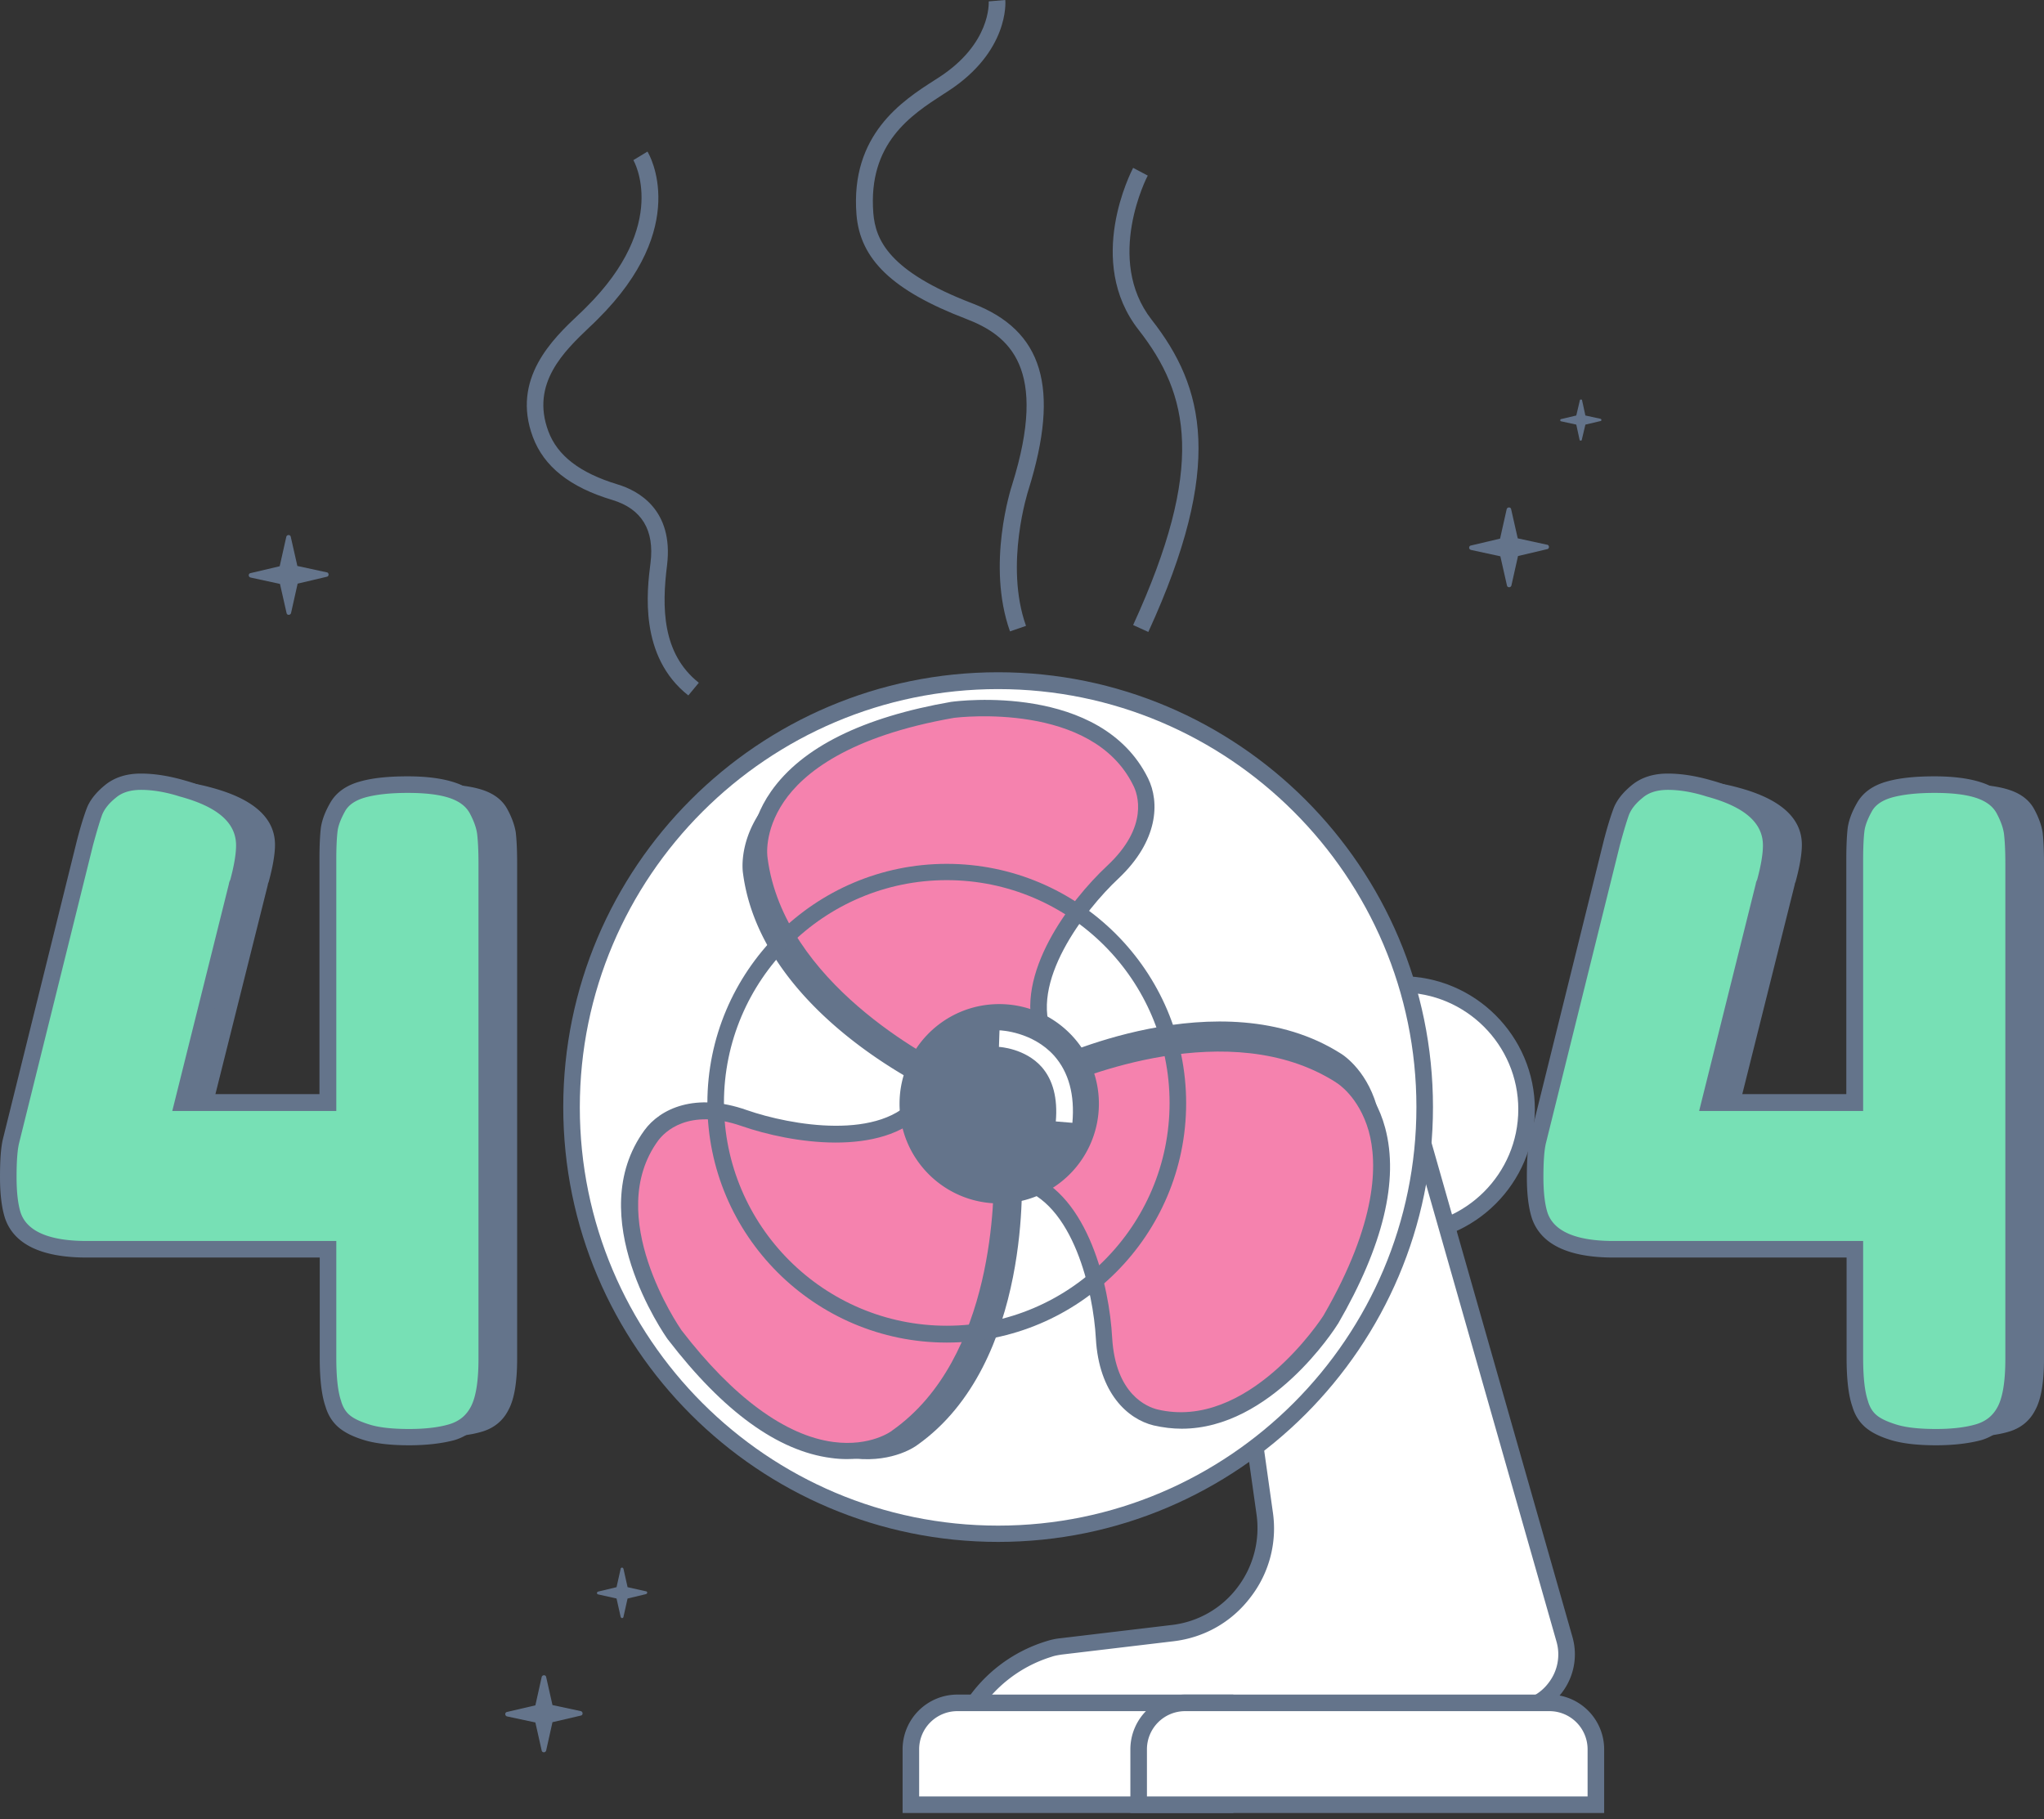 <svg xmlns="http://www.w3.org/2000/svg" fill="none" viewBox="0 0 200 178">
  <rect x="0" y="0" width="200" height="178" fill="#333333" stroke="none"/>
  <path fill="#64748B" d="M36.04 78.941c.459-.81 1.27-1.378 2.404-1.702 1.134-.324 2.62-.486 4.43-.486 1.81 0 3.296.189 4.404.567 1.108.378 1.891 1 2.35 1.837.46.838.73 1.621.838 2.297.081.702.135 1.702.135 3.052v48.44c0 2.269-.27 3.944-.837 4.998-.54 1.081-1.405 1.783-2.54 2.134-1.135.352-2.54.514-4.214.514-1.675 0-3.026-.135-3.999-.433-1-.297-1.729-.648-2.27-1.053-.512-.406-.89-1-1.134-1.729-.351-1-.513-2.486-.513-4.539v-10.617H11.482c-4.08 0-6.484-1.108-7.24-3.323-.298-.919-.433-2.189-.433-3.756 0-1.566.081-2.728.27-3.485l7.24-29.177c.352-1.324.65-2.35.92-3.053.27-.702.783-1.35 1.566-1.999.784-.648 1.783-.945 2.999-.945 1.216 0 2.567.216 3.998.62 4.053 1.109 6.106 2.973 6.106 5.566 0 .919-.216 2.162-.621 3.647a.716.716 0 0 0-.081.27l-5.323 21.262h14.21V84.074c0-1.324.055-2.323.136-2.972.081-.621.351-1.35.81-2.161Z"/>
  <path fill="#77E0B5" d="M33.068 78.941c.459-.81 1.27-1.378 2.404-1.702 1.135-.324 2.62-.486 4.43-.486 1.81 0 3.297.189 4.404.567 1.108.378 1.892 1 2.35 1.837.46.838.73 1.621.838 2.297.081.702.135 1.702.135 3.052v48.44c0 2.269-.27 3.944-.837 4.998-.54 1.081-1.405 1.783-2.54 2.134-1.134.352-2.54.514-4.214.514-1.675 0-3.026-.135-3.999-.433-1-.297-1.729-.648-2.269-1.053-.513-.406-.892-1-1.135-1.729-.35-1-.513-2.486-.513-4.539v-10.617H8.51c-4.08 0-6.484-1.108-7.24-3.323-.297-.919-.433-2.189-.433-3.756 0-1.566.082-2.728.27-3.485l7.24-29.177c.352-1.324.65-2.35.92-3.053.27-.702.783-1.35 1.566-1.999.784-.648 1.784-.945 3-.945 1.215 0 2.566.216 3.998.62 4.052 1.109 6.105 2.973 6.105 5.566 0 .919-.216 2.162-.621 3.647a.716.716 0 0 0-.081.27l-5.322 21.262h14.21V84.074c0-1.324.054-2.323.135-2.972.081-.621.351-1.35.81-2.161Z"/>
  <path fill="#64748B" d="M40.038 141.429c-1.783 0-3.161-.162-4.242-.459-1.107-.324-1.918-.703-2.54-1.189-.648-.513-1.134-1.216-1.404-2.134-.378-1.081-.567-2.648-.567-4.782v-9.807H8.483c-4.43 0-7.132-1.297-7.997-3.863-.324-1.027-.486-2.351-.486-3.998 0-1.648.081-2.837.27-3.675l7.24-29.204c.352-1.378.676-2.404.946-3.134.297-.837.919-1.62 1.81-2.35.919-.757 2.107-1.135 3.512-1.135 1.297 0 2.702.216 4.215.648 4.43 1.216 6.7 3.35 6.7 6.35 0 .999-.216 2.269-.649 3.862l-.027.082-.027.08-.027.082-5.052 20.262h12.347V84.101c0-1.378.054-2.377.135-3.08.108-.756.405-1.567.918-2.458.568-1 1.54-1.702 2.89-2.08 1.217-.352 2.784-.514 4.675-.514 1.918 0 3.485.216 4.674.622 1.296.432 2.242 1.188 2.81 2.215.513.918.81 1.81.918 2.593.08.73.135 1.757.135 3.161V133c0 2.405-.297 4.188-.919 5.376-.648 1.27-1.675 2.135-2.998 2.54-1.19.324-2.702.513-4.458.513ZM13.805 77.293c-1.026 0-1.864.243-2.485.783-.676.54-1.108 1.108-1.324 1.648-.243.676-.54 1.675-.892 2.972l-7.24 29.178c-.162.675-.243 1.783-.243 3.296 0 1.485.135 2.674.405 3.512.622 1.81 2.783 2.755 6.457 2.755h24.423v11.428c0 1.945.162 3.377.486 4.269v.027c.189.594.46 1.026.864 1.35.433.352 1.108.649 2 .919.918.27 2.188.405 3.782.405 1.594 0 2.945-.162 3.998-.486.919-.297 1.594-.838 2.053-1.729.487-.946.73-2.513.73-4.647v-48.44c0-1.296-.054-2.296-.135-2.945-.081-.594-.324-1.27-.73-2.026-.378-.675-1-1.134-1.918-1.459-1.026-.35-2.404-.513-4.133-.513-1.756 0-3.161.162-4.215.46-.918.27-1.567.702-1.918 1.323-.405.73-.648 1.351-.73 1.891-.08.595-.134 1.567-.134 2.864v24.585H16.858l5.538-22.207a1.2 1.2 0 0 1 .135-.406c.379-1.405.568-2.54.568-3.377 0-2.215-1.81-3.782-5.512-4.782-1.35-.432-2.647-.648-3.782-.648Zm171.633 1.648c.46-.81 1.27-1.378 2.405-1.702 1.134-.324 2.62-.486 4.43-.486 1.81 0 3.296.189 4.404.567 1.108.378 1.891 1 2.35 1.837.46.838.73 1.621.838 2.297.081.702.135 1.702.135 3.052v48.44c0 2.269-.27 3.944-.837 4.998-.541 1.081-1.405 1.783-2.54 2.134-1.135.352-2.54.514-4.215.514-1.675 0-3.025-.135-3.998-.433-.999-.297-1.729-.648-2.269-1.053-.514-.406-.892-1-1.135-1.729-.351-1-.513-2.486-.513-4.539v-10.617h-23.612c-4.08 0-6.484-1.108-7.241-3.323-.297-.919-.432-2.189-.432-3.756 0-1.566.081-2.728.27-3.485l7.241-29.177c.351-1.324.648-2.35.918-3.053.27-.702.784-1.35 1.567-1.999.784-.648 1.783-.945 2.999-.945 1.216 0 2.566.216 3.998.62 4.053 1.109 6.106 2.973 6.106 5.566 0 .919-.216 2.162-.621 3.647a.722.722 0 0 0-.082.27l-5.322 21.262h14.211V84.074c0-1.324.054-2.323.135-2.972.081-.621.351-1.35.81-2.161Z"/>
  <path fill="#77E0B5" d="M182.467 78.941c.459-.81 1.269-1.378 2.404-1.702 1.135-.324 2.621-.486 4.431-.486s3.296.189 4.403.567c1.108.378 1.891 1 2.351 1.837.459.838.729 1.621.837 2.297.081.702.135 1.702.135 3.052v48.44c0 2.269-.27 3.944-.837 4.998-.541 1.081-1.405 1.783-2.54 2.134-1.134.352-2.539.514-4.214.514-1.675 0-3.026-.135-3.999-.433-.999-.297-1.729-.648-2.269-1.053-.513-.406-.892-1-1.135-1.729-.351-1-.513-2.486-.513-4.539v-10.617h-23.612c-4.079 0-6.484-1.108-7.24-3.323-.298-.919-.433-2.189-.433-3.756 0-1.566.081-2.728.271-3.485l7.24-29.177c.351-1.324.648-2.35.918-3.053.271-.702.784-1.35 1.567-1.999.784-.648 1.783-.945 2.999-.945 1.216 0 2.567.216 3.999.62 4.052 1.109 6.105 2.973 6.105 5.566 0 .919-.216 2.162-.621 3.647a.716.716 0 0 0-.081.27l-5.322 21.262h14.21V84.074c0-1.324.054-2.323.135-2.972.081-.621.351-1.35.811-2.161Z"/>
  <path fill="#64748B" d="M189.437 141.429c-1.783 0-3.161-.162-4.242-.459-1.107-.324-1.918-.703-2.539-1.189-.649-.513-1.135-1.216-1.405-2.134-.378-1.081-.567-2.648-.567-4.782v-9.807h-22.802c-4.431 0-7.132-1.297-7.997-3.863-.324-1.027-.486-2.35-.486-3.998 0-1.648.081-2.837.27-3.675l7.24-29.204c.352-1.378.676-2.404.946-3.134.297-.837.918-1.62 1.81-2.35.919-.757 2.107-1.135 3.512-1.135 1.297 0 2.702.216 4.215.648 4.43 1.216 6.7 3.35 6.7 6.35 0 .999-.217 2.269-.649 3.862l-.027.082-.027.08-.027.082-5.052 20.262h12.346V84.101c0-1.378.055-2.377.136-3.08.108-.756.405-1.567.918-2.458.567-1 1.54-1.702 2.891-2.08 1.216-.352 2.782-.514 4.674-.514 1.918 0 3.485.216 4.673.622 1.297.432 2.243 1.188 2.81 2.215.513.918.811 1.81.919 2.593.081.73.135 1.757.135 3.161V133c0 2.405-.297 4.188-.919 5.376-.648 1.27-1.675 2.135-2.999 2.54-1.188.324-2.701.513-4.457.513Zm-26.233-64.136c-1.027 0-1.864.243-2.485.783-.676.54-1.108 1.108-1.324 1.648-.243.676-.54 1.675-.892 2.972l-7.24 29.178c-.162.675-.243 1.783-.243 3.296 0 1.485.135 2.674.405 3.512.621 1.81 2.783 2.755 6.457 2.755h24.422v11.428c0 1.945.163 3.377.487 4.269v.027c.189.594.459 1.026.864 1.35.433.352 1.108.649 1.999.919.919.27 2.189.405 3.783.405 1.594 0 2.944-.162 3.998-.486.919-.297 1.594-.838 2.053-1.729.487-.946.73-2.513.73-4.647v-48.44c0-1.296-.054-2.296-.135-2.945-.081-.594-.325-1.27-.73-2.026-.378-.675-.999-1.134-1.918-1.459-1.027-.35-2.404-.513-4.133-.513-1.756 0-3.161.162-4.215.46-.918.27-1.567.702-1.918 1.323-.405.73-.648 1.351-.729 1.891-.081.595-.136 1.567-.136 2.864v24.585h-16.047l5.538-22.207a1.2 1.2 0 0 1 .135-.406c.379-1.405.568-2.54.568-3.377 0-2.215-1.81-3.782-5.512-4.782-1.35-.432-2.647-.648-3.782-.648Zm-11.833-23.99-2.864-.622-.648-2.863c-.027-.108-.108-.162-.216-.162a.235.235 0 0 0-.216.162l-.649 2.89-2.863.676c-.108.027-.162.108-.162.216s.081.189.189.216l2.863.621.649 2.864c.027.108.108.162.216.162a.235.235 0 0 0 .216-.162l.648-2.89 2.864-.676c.108-.027.162-.108.162-.216s-.081-.216-.189-.216ZM31.96 56.004l-2.864-.621-.648-2.864c-.027-.108-.108-.162-.216-.162a.235.235 0 0 0-.216.162l-.649 2.891-2.863.675c-.109.027-.163.108-.163.216s.081.19.19.217l2.863.621.649 2.864c.027.108.108.162.216.162s.189-.081.216-.162l.648-2.891 2.864-.675c.108-.027.162-.108.162-.217 0-.108-.08-.216-.189-.216Zm124.652-15.021-1.486-.324-.324-1.486c0-.054-.054-.08-.108-.08s-.108.026-.108.08l-.351 1.486-1.486.351c-.054 0-.081.054-.081.108s.027.108.081.108l1.486.325.324 1.486c0 .054.054.08.108.08s.108-.026.108-.08l.351-1.486 1.486-.352c.054 0 .081-.053.081-.108 0-.054-.027-.08-.081-.108Zm-99.77 126.463-2.783-.595-.621-2.755c-.027-.108-.108-.162-.216-.162a.235.235 0 0 0-.217.162l-.62 2.782-2.783.649c-.109.027-.163.108-.163.216s.081.189.163.216l2.782.594.621 2.756c.027.108.109.162.217.162s.189-.081.216-.162l.621-2.783 2.783-.648c.108-.027.162-.108.162-.216a.235.235 0 0 0-.162-.216Zm6.376-11.725-1.81-.406-.406-1.81c-.027-.054-.08-.108-.135-.108-.054 0-.135.054-.135.108l-.405 1.81-1.81.433c-.054.027-.108.081-.108.135 0 .054.054.135.108.135l1.81.405.405 1.81c.027.054.081.108.135.108.054 0 .135-.054.135-.108l.405-1.81 1.81-.432c.055-.027.109-.081.109-.135 0-.081-.054-.135-.108-.135Z"/>
  <path fill="#fff" d="M107.2 96.312h29.934c6.754 0 12.238 5.485 12.238 12.239 0 6.754-5.484 12.238-12.238 12.238H107.2c-6.754 0-12.239-5.484-12.239-12.238s5.458-12.239 12.239-12.239Z"/>
  <path fill="#64748B" d="M137.134 121.626H107.2c-7.186 0-13.049-5.862-13.049-13.048 0-7.187 5.863-13.05 13.049-13.05h29.934c7.186 0 13.048 5.863 13.048 13.05 0 7.186-5.862 13.048-13.048 13.048ZM107.2 97.123c-6.295 0-11.428 5.133-11.428 11.428 0 6.294 5.133 11.427 11.428 11.427h29.934c6.294 0 11.427-5.133 11.427-11.427 0-6.295-5.133-11.428-11.427-11.428H107.2Z"/>
  <path fill="#fff" d="m137.512 105.822 15.561 54.572c.973 3.458-1.621 6.917-5.214 6.917H94.961a13.8 13.8 0 0 1 7.727-5.944 8.056 8.056 0 0 1 1.162-.243l10.887-1.297c5.755-.675 9.834-5.97 9.024-11.725l-4.863-34.634 18.614-7.646Z"/>
  <path fill="#64748B" d="M147.859 168.121H93.503l.756-1.243a14.553 14.553 0 0 1 8.186-6.294 6.41 6.41 0 0 1 1.297-.271l10.887-1.296a9.394 9.394 0 0 0 6.43-3.648 9.576 9.576 0 0 0 1.891-7.159l-4.971-35.283 20.073-8.186 15.805 55.437a6.175 6.175 0 0 1-1.027 5.458c-1.189 1.566-2.999 2.485-4.971 2.485ZM96.501 166.5h51.358c1.459 0 2.81-.675 3.674-1.837a4.54 4.54 0 0 0 .757-4.052l-15.319-53.708-17.209 7.051 4.782 34.013a10.992 10.992 0 0 1-2.215 8.375c-1.837 2.404-4.512 3.917-7.538 4.269l-10.887 1.296c-.351.054-.703.108-1 .216a13.044 13.044 0 0 0-6.403 4.377Z"/>
  <path fill="#fff" d="M97.663 150.074c23.052 0 41.74-18.687 41.74-41.74 0-23.052-18.688-41.74-41.74-41.74-23.052 0-41.74 18.688-41.74 41.74 0 23.053 18.688 41.74 41.74 41.74Z"/>
  <path fill="#64748B" d="M97.663 150.885c-23.45 0-42.55-19.074-42.55-42.551 0-23.45 19.073-42.55 42.55-42.55 23.45 0 42.55 19.073 42.55 42.55 0 23.45-19.1 42.551-42.55 42.551Zm0-83.453c-22.558 0-40.93 18.344-40.93 40.929 0 22.586 18.345 40.93 40.93 40.93 22.586 0 40.929-18.398 40.929-40.957 0-22.558-18.37-40.902-40.929-40.902Z"/>
  <path fill="#fff" d="M89.126 176.604h30.744v-9.969H93.665a4.531 4.531 0 0 0-4.539 4.539v5.43Z"/>
  <path fill="#64748B" d="M120.681 177.415H88.316v-6.241a5.361 5.361 0 0 1 5.349-5.349h27.016v11.59Zm-30.745-1.621h29.124v-8.348H93.665a3.736 3.736 0 0 0-3.729 3.728v4.62Z"/>
  <path fill="#fff" d="M111.414 176.604h44.739v-5.43a4.531 4.531 0 0 0-4.539-4.539h-35.661a4.532 4.532 0 0 0-4.539 4.539v5.43Z"/>
  <path fill="#64748B" d="M156.963 177.415h-46.359v-6.241a5.36 5.36 0 0 1 5.349-5.349h35.661a5.36 5.36 0 0 1 5.349 5.349v6.241Zm-44.738-1.621h43.117v-4.62a3.736 3.736 0 0 0-3.728-3.728h-35.661a3.736 3.736 0 0 0-3.728 3.728v4.62Zm-20.478-68.81S74.51 99.284 72.7 85.452c0 0-1.918-10.996 18.938-14.616 0 0 13.941-1.891 18.371 7.024 1.027 2.08.919 5.43-2.728 8.835-3.215 2.998-9.294 10.67-6.565 16.317l-8.97 3.972Z"/>
  <path fill="#F582AE" d="M93.368 105.633s-17.237-7.7-19.047-21.532c0 0-1.918-10.995 18.939-14.616 0 0 13.94-1.89 18.37 7.025 1.027 2.08.919 5.43-2.728 8.834-3.215 2.999-9.294 10.671-6.565 16.317l-8.97 3.972Z"/>
  <path fill="#64748B" d="m93.368 106.497-.325-.135c-.73-.324-17.668-8.05-19.532-22.153-.054-.324-.46-3.35 1.945-6.78 3.026-4.297 8.942-7.241 17.641-8.754h.027c.595-.081 14.589-1.864 19.209 7.483 1.162 2.35.999 6.133-2.891 9.807-3.296 3.08-8.861 10.266-6.403 15.399l.352.757-10.023 4.376Zm0-36.255c-10.375 1.81-14.805 5.457-16.67 8.213-1.971 2.917-1.62 5.376-1.593 5.484v.027c1.594 12.184 15.912 19.614 18.263 20.748l7.888-3.485c-2.053-5.835 3.377-13.049 7.078-16.507 4.107-3.836 2.999-7.024 2.54-7.888-4.025-8.186-17.02-6.646-17.506-6.592Zm9.077 33.635s16.966-8.267 28.745-.784c0 0 9.672 5.593-.946 23.91 0 0-7.51 11.914-17.182 9.563-2.242-.54-4.755-2.809-5.025-7.753-.243-4.404-2.215-13.968-8.294-15.535l2.702-9.401Z"/>
  <path fill="#F582AE" d="M102.418 105.984s16.966-8.267 28.745-.783c0 0 9.672 5.592-.946 23.909 0 0-7.51 11.914-17.182 9.564-2.242-.541-4.755-2.81-5.025-7.754-.243-4.404-2.215-13.967-8.294-15.534l2.702-9.402Z"/>
  <path fill="#64748B" d="M115.629 139.808c-.892 0-1.81-.108-2.756-.324-2.539-.621-5.349-3.161-5.646-8.51-.243-4.512-2.189-13.373-7.7-14.778l-.81-.216 3.026-10.563.324-.162c.702-.352 17.506-8.375 29.528-.73.27.162 2.864 1.81 3.945 5.863 1.35 5.079-.189 11.509-4.62 19.154l-.027.027c-.27.459-6.538 10.239-15.264 10.239Zm-14.913-24.936c5.781 2.162 7.835 10.969 8.105 16.021.324 5.592 3.458 6.781 4.403 7.024 8.862 2.134 16.048-8.807 16.291-9.212 5.268-9.132 5.295-14.859 4.404-18.047-.973-3.377-3.08-4.674-3.188-4.728l-.027-.027c-10.401-6.619-25.26-.378-27.638.675l-2.35 8.294Z"/>
  <path fill="#64748B" d="M99.96 114.548s1.161 18.857-10.24 26.881c0 0-8.86 6.808-21.748-9.996 0 0-8.158-11.482-2.296-19.532 1.35-1.865 4.404-3.323 9.105-1.702 4.16 1.458 13.75 3.296 17.506-1.757l7.672 6.106Z"/>
  <path fill="#F582AE" d="M98.014 113.738s1.162 18.857-10.239 26.881c0 0-8.861 6.808-21.748-9.996 0 0-8.159-11.482-2.296-19.533 1.35-1.864 4.404-3.323 9.104-1.702 4.16 1.459 13.752 3.296 17.507-1.756l7.672 6.106Z"/>
  <path fill="#64748B" d="M82.885 142.78c-.486 0-1-.027-1.567-.108-5.214-.676-10.563-4.566-15.94-11.563l-.026-.027c-.351-.486-8.43-12.049-2.297-20.478 1.54-2.107 4.971-3.755 10.024-1.972 4.268 1.486 13.21 3.079 16.587-1.459l.487-.676 8.618 6.835.027.352c.054.783 1.053 19.37-10.564 27.583-.216.162-2.134 1.513-5.349 1.513Zm-16.21-12.617c5.026 6.538 10.159 10.321 14.86 10.942 3.647.486 5.727-1.081 5.754-1.108l.027-.027c10.05-7.078 9.996-23.207 9.915-25.8l-6.754-5.376c-4.215 4.511-13.13 3.053-17.885 1.405-5.295-1.838-7.591.621-8.186 1.404-5.403 7.376 2 18.155 2.27 18.56Z"/>
  <path fill="#64748B" d="M97.771 117.763a9.752 9.752 0 0 0 9.753-9.753c0-5.386-4.366-9.753-9.753-9.753-5.386 0-9.753 4.367-9.753 9.753 0 5.387 4.367 9.753 9.753 9.753Z"/>
  <path fill="#64748B" d="M92.638 131.379c-12.914 0-23.423-10.509-23.423-23.423 0-12.913 10.51-23.423 23.423-23.423 12.914 0 23.423 10.51 23.423 23.423 0 12.914-10.509 23.423-23.423 23.423Zm0-45.252c-12.022 0-21.802 9.78-21.802 21.802s9.78 21.802 21.802 21.802 21.802-9.78 21.802-21.802-9.78-21.802-21.802-21.802Z"/>
  <path fill="#fff" d="m104.93 109.874-1.621-.135c.19-2.269-.27-4.052-1.377-5.322-1.621-1.837-4.16-1.972-4.188-1.972l.054-1.621c.135 0 3.242.135 5.349 2.485 1.432 1.621 2.027 3.837 1.783 6.565Z"/>
  <path fill="#64748B" d="M67.351 68.053c-4.836-3.809-4.052-10.239-3.701-12.967.405-3.215-.865-5.295-3.728-6.16-4.16-1.243-6.7-3.269-7.781-6.16-2.134-5.7 1.972-9.617 4.43-11.94.27-.244.514-.487.757-.73 8.267-8.186 4.674-14.373 4.647-14.427l1.378-.837c.189.297 4.268 7.348-4.89 16.426-.243.243-.486.486-.784.756-2.431 2.323-5.781 5.484-4.025 10.185.891 2.404 3.107 4.08 6.727 5.187 2.107.621 5.538 2.513 4.89 7.916-.514 4.08-.514 8.645 3.107 11.509l-1.027 1.242Zm31.474-6.267c-2.324-6.538.108-14.049.216-14.373 3.566-11.4-.27-14.588-4.512-16.21-7.186-2.755-10.374-5.808-10.725-10.212-.621-7.834 4.539-11.157 7.618-13.13l.46-.296C96.96 4.268 96.745.296 96.745.135L98.365 0c.028.216.352 5.052-5.592 8.915-.162.108-.297.19-.46.297-3.133 2.027-7.401 4.782-6.861 11.644.216 2.621 1.513 5.7 9.699 8.835 6.916 2.647 8.591 8.267 5.484 18.235-.027.081-2.378 7.322-.243 13.32l-1.567.54Zm13.535.054-1.486-.676c7.105-15.507 5.484-22.558.54-28.88-5.268-6.727-.729-15.48-.54-15.858l1.432.756c-.054.081-4.242 8.186.378 14.103 5.187 6.619 7.105 14.345-.324 30.555Z"/>
</svg>
